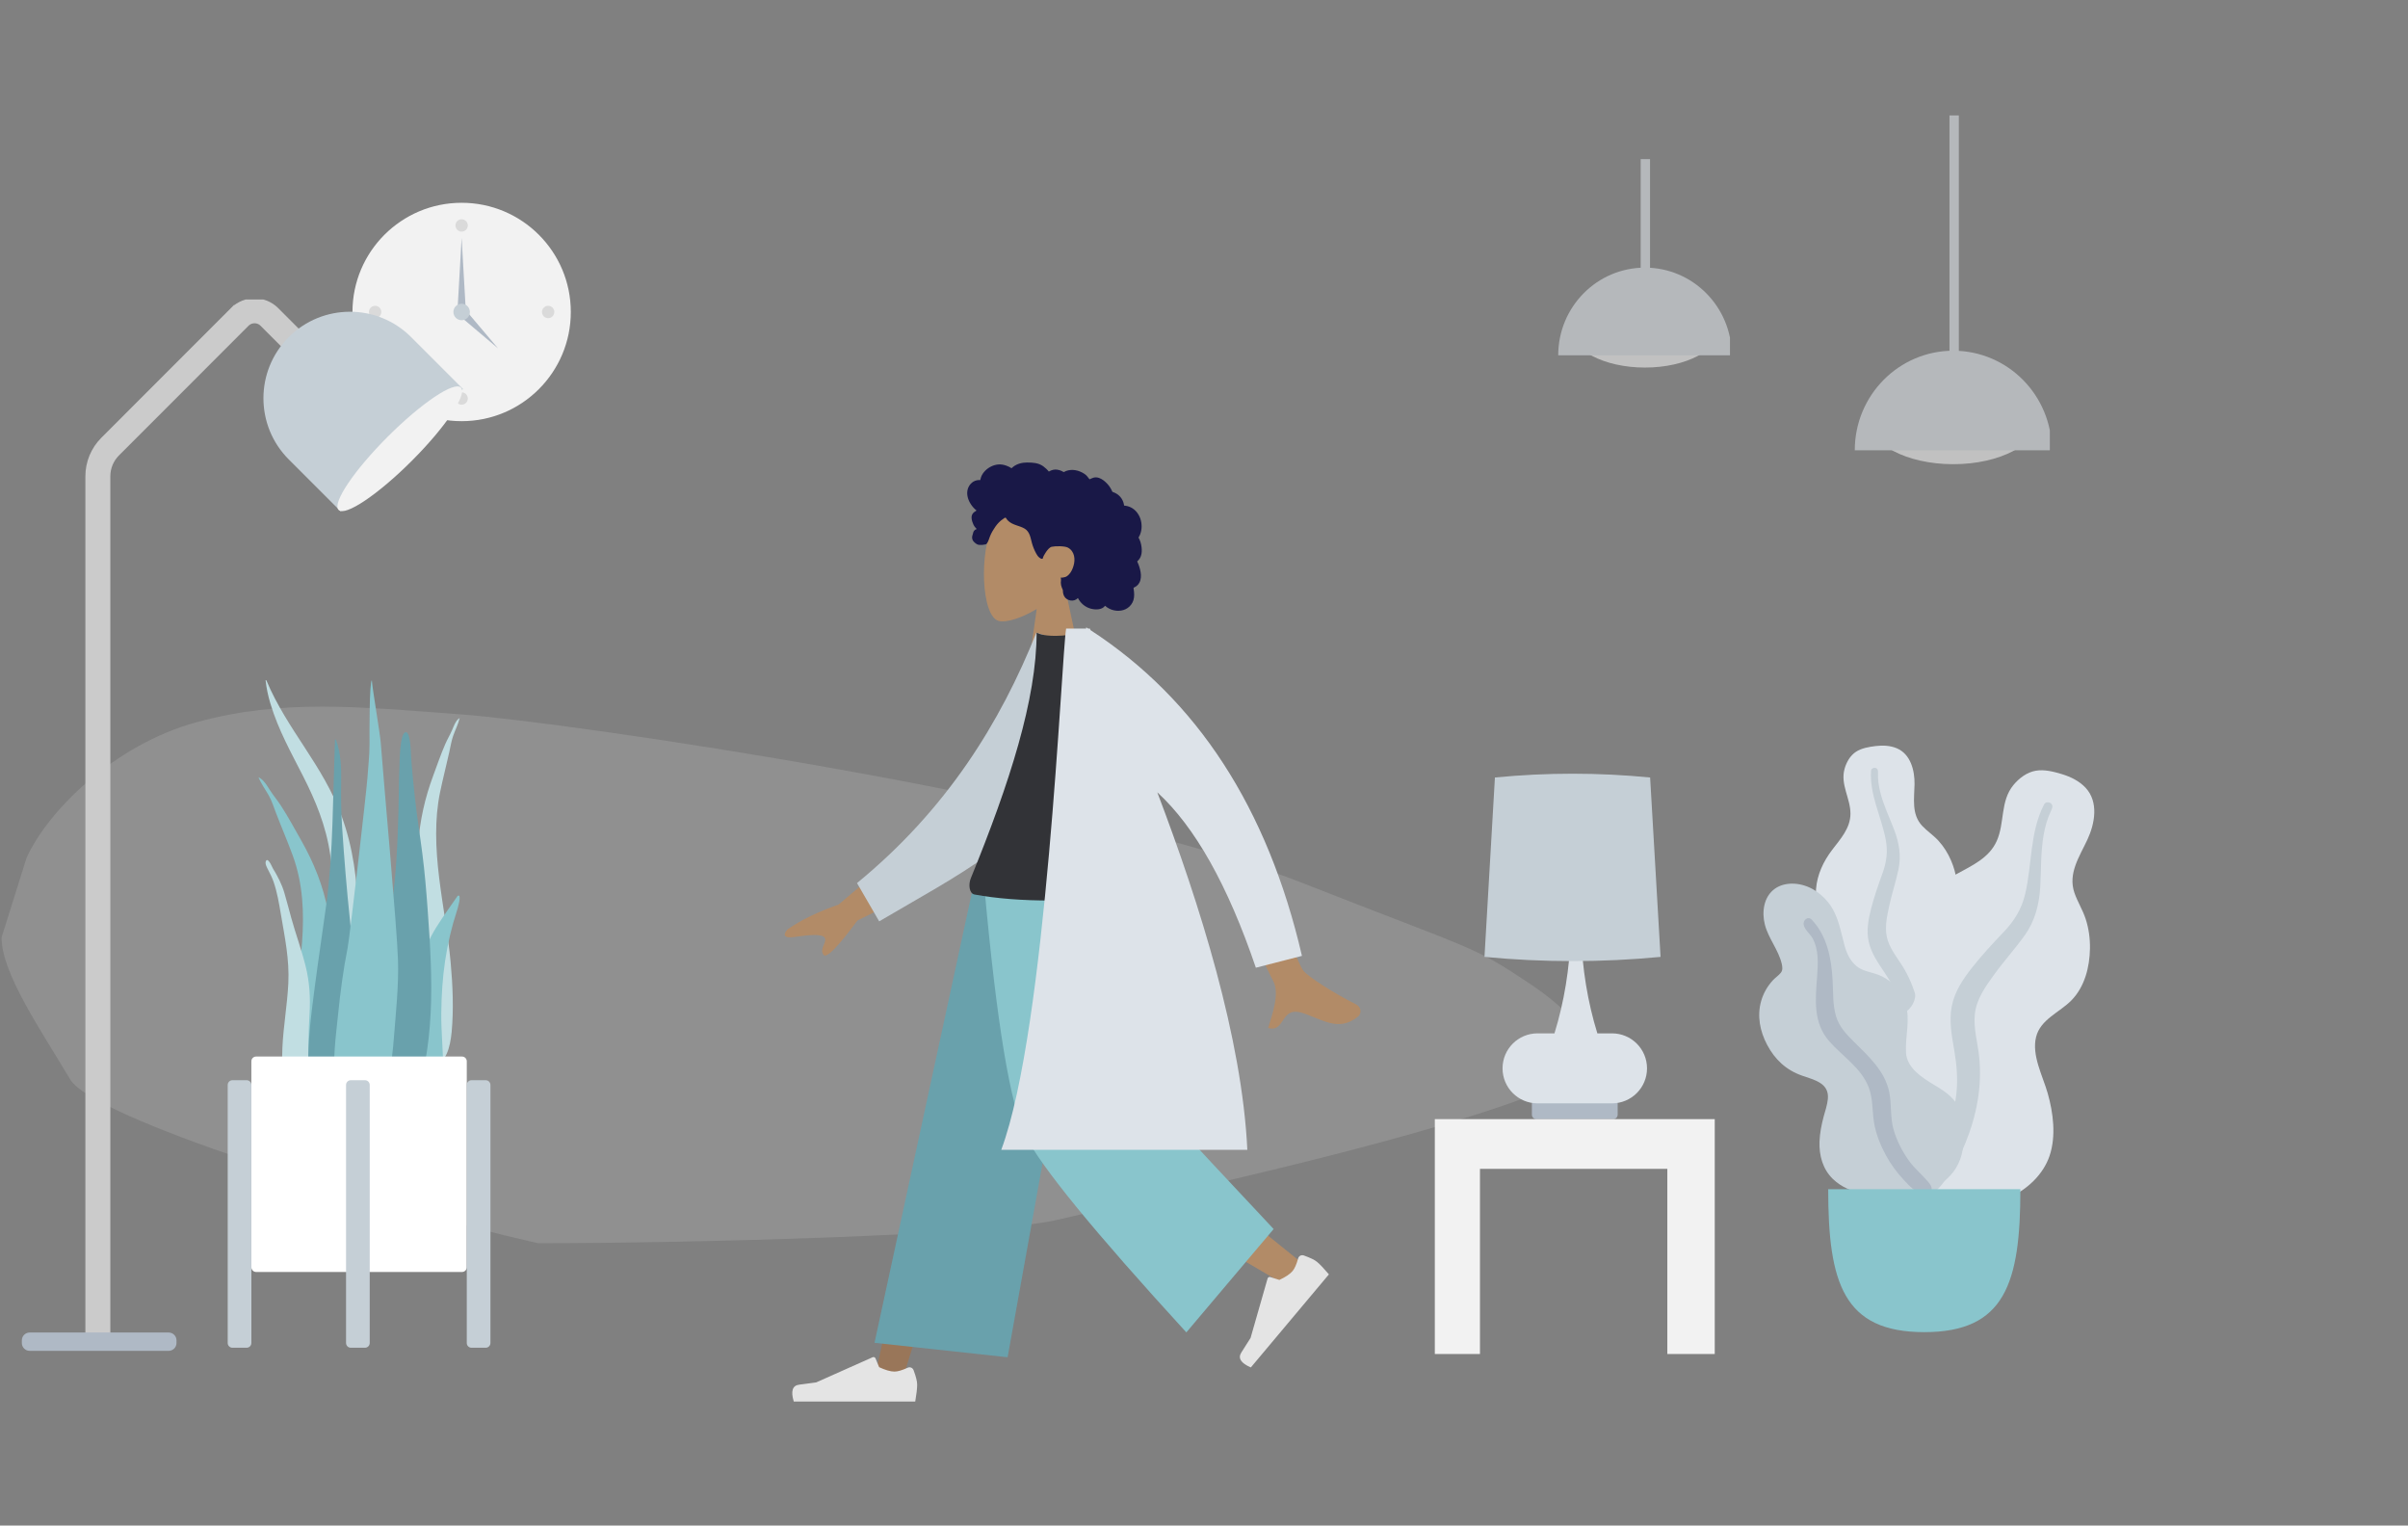 <svg width="772" height="489" viewBox="0 0 772 489" fill="none" xmlns="http://www.w3.org/2000/svg">
<rect x="0" y="0" width="772" height="489" fill="#808080" stroke="none"/>
<path d="M63 231.5C36.361 238.765 15.167 260.167 8.5 275L0.5 300.5C0.5 312 13 330 22.5 346C26.18 352.199 49.857 362.106 79 371.952C109.776 382.349 146.647 392.679 172.5 398.5C221.5 398.5 318 396 339 391C371 383.381 447.167 367.5 490 351.5C507.6 341.9 518 333.667 490 315C472 303 473.5 305 417.5 283C347.5 255.5 181.5 231.5 148 229C114.5 226.5 90.5 224 63 231.5Z" fill="#C4C4C4" fill-opacity="0.23"/>
<path d="M148 135C167.33 135 183 119.33 183 100C183 80.67 167.33 65 148 65C128.67 65 113 80.67 113 100C113 119.33 128.67 135 148 135Z" fill="#F2F2F2"/>
<path d="M148 74.245C149.094 74.245 149.981 73.358 149.981 72.264C149.981 71.17 149.094 70.283 148 70.283C146.906 70.283 146.019 71.17 146.019 72.264C146.019 73.358 146.906 74.245 148 74.245Z" fill="black" fill-opacity="0.1"/>
<path d="M120.264 101.981C121.358 101.981 122.245 101.094 122.245 100C122.245 98.906 121.358 98.019 120.264 98.019C119.17 98.019 118.283 98.906 118.283 100C118.283 101.094 119.17 101.981 120.264 101.981Z" fill="black" fill-opacity="0.1"/>
<path d="M175.736 101.981C176.83 101.981 177.717 101.094 177.717 100C177.717 98.906 176.83 98.019 175.736 98.019C174.642 98.019 173.755 98.906 173.755 100C173.755 101.094 174.642 101.981 175.736 101.981Z" fill="black" fill-opacity="0.1"/>
<path d="M148 129.717C149.094 129.717 149.981 128.83 149.981 127.736C149.981 126.642 149.094 125.755 148 125.755C146.906 125.755 146.019 126.642 146.019 127.736C146.019 128.83 146.906 129.717 148 129.717Z" fill="black" fill-opacity="0.1"/>
<path fill-rule="evenodd" clip-rule="evenodd" d="M148 76.226L149.321 99.34H146.679L148 76.226Z" fill="#AFB9C5"/>
<path fill-rule="evenodd" clip-rule="evenodd" d="M159.688 111.688L147.547 101.415L149.415 99.547L159.688 111.688Z" fill="#AFB9C5"/>
<path d="M148 102.642C149.459 102.642 150.642 101.459 150.642 100C150.642 98.541 149.459 97.359 148 97.359C146.541 97.359 145.358 98.541 145.358 100C145.358 101.459 146.541 102.642 148 102.642Z" fill="#C5CFD6"/>
<g opacity="0.57" clip-path="url(#clip0)">
<path d="M626.224 148.792C641.201 148.792 653.343 142.364 653.343 134.435C653.343 126.505 641.201 120.077 626.224 120.077C611.246 120.077 599.105 126.505 599.105 134.435C599.105 142.364 611.246 148.792 626.224 148.792Z" fill="#F2F2F2"/>
<path fill-rule="evenodd" clip-rule="evenodd" d="M657.81 144.325C657.81 126.705 643.668 112.42 626.224 112.42C608.78 112.42 594.638 126.705 594.638 144.325" fill="#DDE3E9"/>
<path d="M628 37H625V117H628V37Z" fill="#DDE3E9"/>
</g>
<g opacity="0.57" clip-path="url(#clip1)">
<path d="M527.376 117.817C540.565 117.817 551.257 112.156 551.257 105.174C551.257 98.191 540.565 92.531 527.376 92.531C514.187 92.531 503.495 98.191 503.495 105.174C503.495 112.156 514.187 117.817 527.376 117.817Z" fill="#F2F2F2"/>
<path fill-rule="evenodd" clip-rule="evenodd" d="M555.191 113.883C555.191 98.367 542.738 85.788 527.376 85.788C512.015 85.788 499.562 98.367 499.562 113.883" fill="#DDE3E9"/>
<path d="M529 51H526V90H529V51Z" fill="#DDE3E9"/>
</g>
<g clip-path="url(#clip2)">
<path d="M517.175 352.218H492.568C491.769 352.218 491.121 352.866 491.121 353.665V357.284C491.121 358.083 491.769 358.731 492.568 358.731H517.175C517.975 358.731 518.623 358.083 518.623 357.284V353.665C518.623 352.866 517.975 352.218 517.175 352.218Z" fill="#AFB9C5"/>
<path fill-rule="evenodd" clip-rule="evenodd" d="M498.358 331.23C501.465 321.159 503.206 310.544 503.581 299.385H505.595H506.886C507.261 310.544 509.002 321.159 512.109 331.23H516.813C523.009 331.23 528.031 336.252 528.031 342.447C528.031 348.643 523.009 353.665 516.813 353.665H492.93C486.734 353.665 481.712 348.643 481.712 342.447C481.712 336.252 486.734 331.23 492.93 331.23H498.358Z" fill="#DDE3E9"/>
<path fill-rule="evenodd" clip-rule="evenodd" d="M479.267 249.215C487.561 248.405 495.854 248 504.148 248C512.441 248 520.735 248.405 529.028 249.215L532.374 306.719C522.965 307.62 513.556 308.07 504.148 308.07C494.739 308.07 485.331 307.62 475.922 306.719L479.267 249.215Z" fill="#C5CFD6"/>
<path fill-rule="evenodd" clip-rule="evenodd" d="M474.475 358.731H534.545H549.743V434H534.545V374.654H474.475V434H459.276V358.731H474.475Z" fill="#F2F2F2"/>
</g>
<g clip-path="url(#clip3)">
<path fill-rule="evenodd" clip-rule="evenodd" d="M85.431 218.158C92.134 234.086 103.529 245.153 109.564 261.714C113.142 271.536 114.634 282.215 114.725 293.152C114.774 299.093 114.67 305.037 114.643 310.978C114.615 316.771 114.458 322.527 113.966 328.283C113.472 334.07 112.919 339.788 112.675 345.61C112.485 350.147 112.398 355.424 110.86 359.562C109.637 362.853 106.529 363.335 105.705 359.344C105.246 357.125 105.304 354.648 105.355 352.367C105.419 349.442 105.59 346.52 105.676 343.595C106.025 331.857 105.573 320.117 105.809 308.374C106.04 296.902 107.515 285.441 105.883 274.045C104.536 264.634 101.113 256.552 97.179 248.805C93.394 241.351 89.274 234.078 86.716 225.6C85.982 223.165 85.414 220.641 85.142 218.023C85.261 217.968 85.357 218.013 85.431 218.158Z" fill="#C1DEE2"/>
<path fill-rule="evenodd" clip-rule="evenodd" d="M83.604 249.582C84.931 250.54 85.673 251.942 86.57 253.326C87.686 255.045 88.998 256.598 90.113 258.319C92.439 261.908 94.482 265.716 96.602 269.45C100.627 276.537 103.683 284.09 105.197 292.289C106.765 300.786 107.188 309.556 107.847 318.179C108.545 327.319 109.248 336.526 109.34 345.701C109.381 349.812 109.604 354.175 109.11 358.257C108.803 360.798 107.656 362.964 105.071 362.943C99.579 362.9 97.001 356.817 95.924 351.829C94.338 344.483 94.022 336.681 94.273 329.169C94.576 320.112 96.148 311.19 96.829 302.167C97.549 292.615 97.142 283.232 93.858 274.239C92.199 269.694 90.274 265.258 88.545 260.743C87.808 258.821 87.206 256.846 86.211 255.056C85.105 253.065 83.732 251.258 82.865 249.113C83.111 249.27 83.358 249.426 83.604 249.582Z" fill="#89C5CC"/>
<path fill-rule="evenodd" clip-rule="evenodd" d="M146.864 230.535C147.032 230.404 147.201 230.273 147.369 230.142C146.884 232.185 146.008 233.845 145.338 235.713C144.736 237.392 144.431 239.292 144.026 241.128C143.074 245.439 141.974 249.653 141.074 254C139.294 262.604 139.631 271.872 140.799 281.417C141.901 290.433 143.645 299.436 144.476 308.45C145.164 315.926 145.46 323.635 144.803 330.768C144.357 335.612 142.894 341.396 138.906 340.907C137.029 340.677 136.05 338.418 135.655 335.867C135.021 331.77 134.889 327.463 134.642 323.389C134.091 314.297 133.981 305.232 133.872 296.233C133.769 287.743 133.485 279.084 134.052 270.807C134.6 262.821 136.311 255.624 138.758 248.984C140.047 245.486 141.275 241.906 142.723 238.572C143.418 236.972 144.266 235.559 144.961 233.961C145.519 232.676 145.964 231.357 146.864 230.535Z" fill="#C1DEE2"/>
<path fill-rule="evenodd" clip-rule="evenodd" d="M85.3 275.903C86.026 274.684 87.625 278.704 87.868 279.21C87.765 278.958 87.662 278.707 87.558 278.456C88.999 280.853 90.318 283.348 91.138 286.096C91.949 288.817 92.646 291.592 93.407 294.332C94.835 299.473 96.678 304.467 97.972 309.654C99.233 314.708 99.551 319.677 99.246 324.905C98.928 330.339 98.734 335.856 99.104 341.287C99.281 343.881 100.124 346.297 100.702 348.794C101.28 351.293 101.735 353.826 102.419 356.295C102.576 355.973 102.596 357.048 102.596 357.13C102.591 357.746 102.505 358.264 102.307 358.848C101.797 360.352 100.843 361.63 99.392 362.044C96.769 362.794 94.333 360.408 93.488 357.888C92.274 354.273 91.606 350.279 91.027 346.479C90.497 342.995 90.371 339.49 90.529 335.958C90.839 328.992 92.1 322.118 92.441 315.154C92.812 307.573 91.31 300.45 90.052 293.071C89.447 289.515 88.868 285.993 87.689 282.605C87.212 281.233 86.589 280.023 85.937 278.756C85.566 278.035 84.815 276.75 85.3 275.903Z" fill="#C1DEE2"/>
<path fill-rule="evenodd" clip-rule="evenodd" d="M106.581 264.061C106.281 272.746 105.762 281.365 104.604 289.959C103.422 298.728 102.065 307.468 100.928 316.245C99.821 324.789 98.661 333.475 98.815 342.139C98.929 348.52 97.871 359.315 104.958 362.464C112.136 365.654 113.676 352.033 114.147 347.538C115.051 338.912 114.758 330.196 114.32 321.523C113.87 312.622 113.119 303.767 112.188 294.899C111.153 285.048 110.342 275.153 109.691 265.274C109.369 260.388 109.289 255.51 109.378 250.622C109.462 246.01 109.287 241.351 107.647 236.972C107.561 237.034 107.476 237.096 107.39 237.158" fill="#69A1AC"/>
<path fill-rule="evenodd" clip-rule="evenodd" d="M143.637 291.576C142.346 293.456 141.045 295.319 139.826 297.311C137.645 300.875 135.672 304.838 135.079 309.934C133.837 320.599 134.833 332.117 135.074 343.109C135.123 345.355 134.839 347.533 135.724 349.67C136.527 351.609 138.028 353.086 139.458 353.078C142.52 353.061 142.053 345.562 142.058 342.261C142.067 336.476 141.419 330.632 141.475 324.853C141.53 319.127 141.879 313.385 142.709 307.947C143.549 302.442 144.78 297.157 146.404 292.224C146.63 291.54 148.248 286.25 146.719 287.162" fill="#89C5CC"/>
<path fill-rule="evenodd" clip-rule="evenodd" d="M130.114 234.695C128.101 234.695 128.113 244.732 128.052 246.021C127.834 250.673 127.885 255.327 127.747 259.98C127.444 270.135 127.072 280.378 125.547 290.416C124.725 295.819 123.773 301.199 122.749 306.561C121.722 311.939 120.343 317.31 119.668 322.756C119.019 327.992 119.385 333.33 119.474 338.591C119.563 343.884 119.723 349.188 120.417 354.435C120.588 355.73 120.789 357.02 121.003 358.307C121.182 359.38 121.078 360.71 121.38 361.73C121.866 363.362 123.945 363.897 125.345 363.642C129.134 362.95 131.554 358.193 132.848 354.717C134.501 350.279 135.378 345.465 136.243 340.787C137.224 335.489 137.798 330.109 138.068 324.714C138.616 313.75 137.913 302.774 137.127 291.845C136.69 285.767 136.186 279.716 135.414 273.675C134.645 267.661 133.658 261.673 133.016 255.641C132.549 251.257 132.089 246.867 131.787 242.467C131.715 241.418 131.654 234.695 130.114 234.695Z" fill="#69A1AC"/>
<path fill-rule="evenodd" clip-rule="evenodd" d="M127.593 307.651C127.265 297.114 123.029 250.828 122.066 238.085C121.825 234.896 119.504 221.616 119.204 218C118.387 219.022 118.457 234.93 118.466 238.585C118.476 242.201 118.027 245.757 117.797 249.353C117.561 253.022 112.136 300.413 111.432 303.939C110.032 310.954 109.095 318.152 108.372 325.324C107.667 332.315 106.572 339.69 107.515 346.717C107.731 348.335 108.074 349.927 108.632 351.413C109.235 353.019 109.649 354.504 110.133 356.184C110.912 358.891 112.321 361.266 114.486 362.383C118.925 364.674 121.308 359.488 122.516 354.973C124.446 347.762 125.685 340.434 126.265 332.861C126.908 324.483 127.856 316.087 127.593 307.651Z" fill="#89C5CC"/>
<path d="M148.128 338.66H82.106C81.268 338.66 80.589 339.339 80.589 340.177V406.199C80.589 407.037 81.268 407.716 82.106 407.716H148.128C148.966 407.716 149.645 407.037 149.645 406.199V340.177C149.645 339.339 148.966 338.66 148.128 338.66Z" fill="white"/>
<path d="M79.071 346.248H74.518C73.68 346.248 73 346.928 73 347.766V430.482C73 431.32 73.68 432 74.518 432H79.071C79.909 432 80.589 431.32 80.589 430.482V347.766C80.589 346.928 79.909 346.248 79.071 346.248Z" fill="#C5CFD6"/>
<path d="M117.014 346.248H112.461C111.623 346.248 110.943 346.928 110.943 347.766V430.482C110.943 431.32 111.623 432 112.461 432H117.014C117.852 432 118.532 431.32 118.532 430.482V347.766C118.532 346.928 117.852 346.248 117.014 346.248Z" fill="#C5CFD6"/>
<path d="M155.716 346.248H151.163C150.325 346.248 149.646 346.928 149.646 347.766V430.482C149.646 431.32 150.325 432 151.163 432H155.716C156.555 432 157.234 431.32 157.234 430.482V347.766C157.234 346.928 156.555 346.248 155.716 346.248Z" fill="#C5CFD6"/>
</g>
<g clip-path="url(#clip4)">
<path fill-rule="evenodd" clip-rule="evenodd" d="M601.33 239.137C603.593 238.86 606.008 238.958 608.112 239.851C612.587 241.75 613.859 247.037 613.797 251.333C613.731 255.958 612.749 261.009 616.265 264.735C617.881 266.448 619.892 267.759 621.479 269.504C623.174 271.368 624.505 273.501 625.49 275.792C627.299 279.999 628.187 284.947 626.533 289.361C625.076 293.246 621.412 296.754 622.204 301.172C623.03 305.782 627.677 309.306 630.582 312.739C633.871 316.624 636.898 321.59 637.396 326.686C637.872 331.569 635.747 336.508 632.485 340.199C625.967 347.575 616.17 351.19 606.292 351.168C602.098 351.158 597.349 350.969 593.73 348.715C592.611 348.018 592.021 347.237 591.356 346.15C590.76 345.176 589.972 344.542 589.06 343.853C587.058 342.339 585.611 340.298 584.688 338.013C581.103 329.14 583.968 318.164 588.986 310.284C590.175 308.417 591.148 306.621 590.571 304.396C589.968 302.073 588.487 299.978 587.176 297.982C585.882 296.009 584.403 294.126 583.391 291.993C582.332 289.758 582.033 287.417 582.22 284.971C582.572 280.377 584.556 276.137 587.364 272.442C590.069 268.882 593.244 265.477 593.252 260.813C593.259 255.87 589.955 251.473 591.363 246.448C591.946 244.367 593.116 242.232 595.003 240.985C596.813 239.788 599.202 239.397 601.33 239.137Z" fill="#DDE3E9"/>
<path fill-rule="evenodd" clip-rule="evenodd" d="M599.851 247.039C599.894 246.375 600.681 245.977 601.301 246.15C602.117 246.378 602.101 247.14 602.08 247.82C602.014 249.907 602.316 251.936 602.818 253.962C603.861 258.174 605.789 262.055 607.316 266.1C608.842 270.143 609.558 274.317 608.663 278.594C607.819 282.627 606.493 286.556 605.63 290.594C604.869 294.153 604.059 297.906 605.218 301.456C606.333 304.873 608.8 307.656 610.575 310.744C614.252 317.137 615.883 324.229 616.101 331.527C616.202 334.916 616.111 338.336 615.325 341.66C614.872 343.574 614.264 346.16 612.624 347.482C611.868 348.091 610.574 348.302 609.938 347.399C609.34 346.553 609.864 345.243 610.054 344.341C610.876 340.436 611.041 336.445 610.844 332.48C610.654 328.639 610.2 324.805 608.991 321.137C607.87 317.733 606.165 314.676 604.159 311.698C602.115 308.663 599.99 305.622 599.146 302.027C598.288 298.375 598.985 294.659 599.917 291.077C600.903 287.288 602.194 283.608 603.529 279.922C604.83 276.33 605.291 272.931 604.573 269.172C603.154 261.744 599.357 254.773 599.851 247.039Z" fill="#C5CFD6"/>
<path fill-rule="evenodd" clip-rule="evenodd" d="M661.075 248.149C663.875 248.999 666.656 250.371 668.652 252.522C672.896 257.096 671.594 264.009 669.251 269.059C666.729 274.494 662.907 279.956 665.062 286.192C666.052 289.059 667.717 291.655 668.656 294.544C669.66 297.631 670.093 300.846 670.038 304.067C669.936 309.984 668.362 316.297 664.089 320.656C660.327 324.494 654.175 326.736 652.768 332.373C651.3 338.254 654.889 344.839 656.482 350.411C658.285 356.717 659.211 364.164 657.101 370.449C655.079 376.472 649.976 381.207 644.199 383.875C632.656 389.207 619.254 388.387 607.679 383.221C602.765 381.028 597.295 378.334 594.242 373.785C593.298 372.38 593.019 371.148 592.813 369.517C592.629 368.055 592.04 366.896 591.335 365.606C589.786 362.774 589.168 359.608 589.293 356.426C589.779 344.068 598.941 332.576 608.991 325.868C611.372 324.279 613.463 322.661 613.962 319.729C614.482 316.669 613.852 313.421 613.371 310.378C612.895 307.371 612.156 304.376 612.097 301.326C612.035 298.131 612.922 295.208 614.435 292.413C617.276 287.162 621.844 283.18 627.09 280.271C632.144 277.469 637.669 275.093 640.142 269.582C642.764 263.74 641.212 256.821 645.52 251.61C647.303 249.453 649.805 247.537 652.677 247.043C655.432 246.569 658.441 247.349 661.075 248.149Z" fill="#DDE3E9"/>
<path fill-rule="evenodd" clip-rule="evenodd" d="M655.355 257.809C655.752 257.045 656.881 256.986 657.516 257.516C658.35 258.214 657.933 259.108 657.552 259.902C656.381 262.339 655.672 264.901 655.198 267.563C654.211 273.097 654.433 278.703 654.1 284.295C653.767 289.882 652.419 295.2 649.132 299.796C646.033 304.13 642.425 308.087 639.301 312.417C636.547 316.233 633.634 320.253 633.13 325.065C632.645 329.696 634.071 334.284 634.53 338.872C635.481 348.369 633.674 357.623 630.107 366.38C628.45 370.446 626.553 374.449 623.892 377.973C622.361 380.002 620.295 382.746 617.685 383.452C616.482 383.777 614.859 383.348 614.587 381.946C614.332 380.631 615.631 379.354 616.325 378.385C619.331 374.191 621.615 369.552 623.461 364.753C625.25 360.105 626.728 355.327 627.235 350.349C627.706 345.73 627.314 341.216 626.528 336.638C625.727 331.974 624.835 327.259 625.731 322.558C626.64 317.783 629.401 313.748 632.367 309.995C635.504 306.025 638.942 302.343 642.433 298.677C645.836 295.106 648.155 291.323 649.284 286.494C651.515 276.955 650.726 266.709 655.355 257.809Z" fill="#C5CFD6"/>
<path fill-rule="evenodd" clip-rule="evenodd" d="M574.511 283.235C579.167 283.235 583.26 285.703 586.081 289.205C589.382 293.305 590.049 298.312 591.39 303.198C592.057 305.63 593.205 308.044 595.215 309.696C597.044 311.198 599.366 311.499 601.555 312.233C605.931 313.7 609.463 317.234 610.859 321.546C612.561 326.806 610.758 332.11 611.068 337.441C611.353 342.336 616.18 345.39 620.063 347.737C623.893 350.051 627.342 352.217 628.496 356.725C629.719 361.506 630.129 366.843 628.435 371.566C625.615 379.43 617.361 382.893 609.385 383.43C602.148 383.917 593.047 383.152 587.611 377.899C584.359 374.755 583.181 370.358 583.327 365.983C583.418 363.263 583.956 360.568 584.653 357.939C585.147 356.076 585.814 354.22 586.004 352.295C586.509 347.173 581.775 346.189 577.745 344.783C572.625 342.995 569.04 339.619 566.547 334.916C564.225 330.537 563.251 325.621 564.643 320.799C565.354 318.337 566.643 316.103 568.391 314.204C569.161 313.367 570.246 312.67 570.94 311.791C571.589 310.971 571.448 309.908 571.224 308.947C570.191 304.508 566.972 300.833 565.82 296.402C564.781 292.403 565.395 287.425 569.052 284.845C570.632 283.73 572.58 283.248 574.511 283.235Z" fill="#C5CFD6"/>
<path fill-rule="evenodd" clip-rule="evenodd" d="M580.855 294.801C585.79 300.057 587.131 307.189 587.525 314.102C587.745 317.978 587.516 322.067 588.655 325.827C589.629 329.045 591.914 331.505 594.268 333.83C599.008 338.51 604.294 343.268 605.681 350.041C606.494 354.016 605.945 358.122 607.069 362.053C608.091 365.627 609.891 369.137 612.079 372.155C613.842 374.585 616.138 376.445 618.064 378.71C618.652 379.402 619.494 380.42 619.251 381.396C618.968 382.539 617.511 382.901 616.478 382.721C614.07 382.303 612.042 380.003 610.467 378.33C608.164 375.885 606.207 373.255 604.616 370.305C602.851 367.029 601.429 363.553 600.821 359.877C600.191 356.064 600.505 352.091 599.065 348.431C596.643 342.274 590.767 338.64 586.519 333.841C581.226 327.861 582.016 320.418 582.558 313.062C582.856 309.019 583.152 304.454 581.109 300.763C580.329 299.354 578.591 298.041 578.255 296.439C577.948 294.972 579.624 293.489 580.855 294.801Z" fill="#AFB9C5"/>
<path fill-rule="evenodd" clip-rule="evenodd" d="M586.118 381.185C586.118 411.248 591.024 427 616.925 427C642.825 427 647.731 411.248 647.731 381.185H586.118Z" fill="#89C5CC"/>
</g>
<g clip-path="url(#clip5)">
<path d="M101.965 117.208L86.361 101.593C83.736 98.967 79.479 98.966 76.853 101.591C76.852 101.592 76.852 101.593 76.851 101.593L35.308 143.157C32.788 145.679 31.372 149.098 31.372 152.663V427.957" stroke="#CBCBCB" stroke-width="8"/>
<path d="M9.521 427.117H54.062C55.455 427.117 56.584 428.246 56.584 429.638V430.479C56.584 431.871 55.455 433 54.062 433H9.521C8.129 433 7 431.871 7 430.479V429.638C7 428.246 8.129 427.117 9.521 427.117Z" fill="#AFB9C5"/>
<path fill-rule="evenodd" clip-rule="evenodd" d="M92.58 108.047C81.749 118.877 81.749 136.437 92.58 147.267L109.219 163.906L148.439 124.686L131.8 108.047C120.97 97.216 103.41 97.216 92.58 108.047Z" fill="#C5CFD6"/>
<path d="M132.028 147.707C121.197 158.538 110.688 165.588 108.555 163.455C106.422 161.322 113.472 150.812 124.303 139.982C135.133 129.151 145.642 122.101 147.775 124.234C149.909 126.368 142.858 136.877 132.028 147.707Z" fill="#F2F2F2"/>
</g>
<path fill-rule="evenodd" clip-rule="evenodd" d="M341.316 187.726C344.848 183.579 347.239 178.497 346.84 172.803C345.689 156.396 322.85 160.005 318.407 168.286C313.964 176.567 314.492 197.572 320.234 199.052C322.524 199.642 327.402 198.196 332.366 195.204L329.25 217.25H347.65L341.316 187.726Z" fill="#B28B67"/>
<path fill-rule="evenodd" clip-rule="evenodd" d="M310.255 156.806C310.636 155.467 311.661 154.32 313.042 153.98C313.377 153.898 313.723 153.864 314.068 153.878C314.192 153.883 314.226 153.919 314.284 153.832C314.327 153.768 314.328 153.612 314.345 153.536C314.4 153.302 314.469 153.071 314.554 152.845C314.843 152.077 315.328 151.397 315.914 150.824C317.009 149.752 318.488 149.012 320.026 148.879C320.867 148.805 321.702 148.942 322.498 149.216C322.909 149.357 323.309 149.534 323.698 149.729C323.815 149.788 324.195 150.075 324.312 150.057C324.442 150.036 324.703 149.713 324.808 149.632C326.113 148.632 327.724 148.238 329.348 148.25C331.182 148.264 332.948 148.355 334.478 149.473C334.801 149.71 335.11 149.969 335.403 150.242C335.558 150.386 335.708 150.535 335.85 150.69C335.937 150.784 336.02 150.879 336.101 150.978C336.238 151.145 336.216 151.199 336.408 151.083C337.144 150.636 337.997 150.427 338.856 150.532C339.367 150.595 339.863 150.748 340.334 150.95C340.495 151.018 340.866 151.292 341.037 151.295C341.207 151.297 341.573 151.044 341.748 150.979C342.692 150.631 343.709 150.545 344.701 150.706C345.725 150.872 346.73 151.28 347.597 151.844C348.014 152.116 348.378 152.417 348.67 152.82C348.797 152.995 348.911 153.179 349.054 153.34C349.137 153.435 349.303 153.532 349.348 153.652C349.321 153.58 350.468 153.138 350.576 153.11C351.152 152.96 351.739 152.99 352.303 153.176C353.364 153.525 354.276 154.308 355.026 155.111C355.411 155.523 355.748 155.979 356.035 156.464C356.172 156.697 356.297 156.936 356.412 157.181C356.467 157.299 356.504 157.447 356.577 157.554C356.672 157.691 356.735 157.694 356.906 157.754C357.775 158.058 358.566 158.573 359.169 159.269C359.779 159.972 360.174 160.839 360.34 161.752C360.35 161.806 360.356 162.029 360.387 162.058C360.43 162.098 360.605 162.08 360.671 162.088C360.9 162.115 361.127 162.155 361.351 162.208C361.764 162.306 362.166 162.45 362.547 162.638C364.029 163.371 365.09 164.747 365.609 166.294C366.153 167.918 366.144 169.779 365.493 171.373C365.388 171.63 365.263 171.88 365.116 172.117C365.025 172.262 364.996 172.262 365.055 172.414C365.12 172.584 365.239 172.748 365.317 172.914C365.57 173.454 365.747 174.027 365.858 174.612C366.042 175.572 366.133 176.58 365.952 177.547C365.868 177.996 365.722 178.435 365.498 178.835C365.385 179.039 365.252 179.232 365.101 179.411C365.023 179.504 364.94 179.593 364.854 179.678C364.804 179.726 364.739 179.769 364.697 179.823C364.594 179.955 364.572 179.846 364.625 180.041C364.7 180.312 364.868 180.58 364.971 180.844C365.077 181.116 365.173 181.392 365.261 181.671C365.438 182.235 365.589 182.809 365.683 183.394C365.863 184.515 365.831 185.711 365.301 186.74C365.074 187.181 364.748 187.567 364.354 187.868C364.16 188.015 363.951 188.141 363.731 188.245C363.619 188.299 363.475 188.322 363.423 188.431C363.368 188.548 363.45 188.781 363.469 188.912C363.632 190.053 363.714 191.251 363.375 192.37C363.062 193.399 362.374 194.309 361.481 194.911C359.749 196.079 357.414 196.013 355.594 195.078C355.119 194.834 354.675 194.532 354.279 194.175C353.271 195.532 351.196 195.489 349.722 195.102C347.886 194.62 346.413 193.344 345.564 191.666C344.403 193.079 341.968 192.621 341.163 191.088C340.966 190.713 340.849 190.299 340.791 189.881C340.761 189.661 340.78 189.439 340.758 189.221C340.729 188.943 340.543 188.672 340.436 188.403C340.228 187.88 340.099 187.339 340.093 186.774C340.09 186.479 340.128 186.192 340.156 185.899C340.181 185.636 340.108 185.391 340.067 185.131C340.537 185.208 341.111 185.081 341.555 184.945C341.99 184.811 342.398 184.458 342.705 184.136C343.419 183.387 343.855 182.406 344.153 181.43C344.807 179.287 344.539 176.716 342.383 175.539C341.379 174.991 338.371 174.993 337.175 175.264C335.917 175.549 334.492 178.324 334.422 178.584C334.378 178.746 334.4 178.946 334.252 179.053C333.926 179.29 333.388 178.879 333.148 178.677C332.733 178.327 332.437 177.862 332.181 177.39C331.623 176.363 331.173 175.262 330.855 174.137C330.61 173.271 330.453 172.377 330.132 171.532C329.814 170.691 329.311 169.94 328.53 169.464C327.68 168.946 326.705 168.673 325.772 168.347C324.847 168.025 323.938 167.63 323.221 166.946C323.063 166.795 322.91 166.635 322.783 166.458C322.683 166.318 322.584 166.05 322.432 165.961C322.194 165.823 321.848 166.182 321.643 166.313C320.63 166.956 319.786 167.852 319.105 168.832C318.427 169.806 317.871 170.744 317.42 171.831C317.085 172.638 316.876 173.672 316.286 174.333C316.023 174.628 314.068 174.807 313.435 174.549C312.801 174.291 312.091 173.622 311.879 173.202C311.661 172.773 311.609 172.301 311.702 171.831C311.757 171.555 311.868 171.297 311.93 171.025C311.981 170.797 312.028 170.581 312.139 170.372C312.349 169.976 312.709 169.692 313.142 169.573C312.691 169.157 312.317 168.659 312.059 168.103C311.79 167.525 311.562 166.822 311.497 166.187C311.445 165.672 311.526 165.138 311.808 164.695C312.104 164.231 312.628 163.928 313.082 163.638C312.389 163.096 311.796 162.437 311.308 161.707C310.36 160.288 309.774 158.498 310.255 156.806Z" fill="#191847"/>
<path fill-rule="evenodd" clip-rule="evenodd" d="M345.82 284.25L311.936 370.013L289.209 442.519H280.235L314.979 284.25L345.82 284.25Z" fill="#997659"/>
<path fill-rule="evenodd" clip-rule="evenodd" d="M352.644 284.25C353.005 314.388 358.267 354.964 359.108 356.842C359.668 358.095 379.017 374.021 417.153 404.623L410.972 411.237C365.974 385 342.434 370.132 340.352 366.633C337.229 361.384 327.06 313.082 318.896 284.25H352.644Z" fill="#B28B67"/>
<path fill-rule="evenodd" clip-rule="evenodd" d="M417.98 402.415C420.055 403.148 421.485 403.844 422.27 404.502C423.223 405.302 424.482 406.629 426.045 408.482C425.116 409.588 416.773 419.531 401.015 438.31C397.802 436.935 396.794 435.327 397.992 433.485C399.189 431.644 400.168 430.102 400.93 428.859L406.383 409.809C406.488 409.442 406.87 409.23 407.237 409.335C407.243 409.337 407.249 409.339 407.255 409.341L410.165 410.263C412.184 409.323 413.598 408.369 414.409 407.402C415.068 406.617 415.661 405.266 416.188 403.35L416.188 403.35C416.39 402.615 417.15 402.183 417.885 402.385C417.917 402.394 417.949 402.404 417.98 402.415Z" fill="#E4E4E4"/>
<path fill-rule="evenodd" clip-rule="evenodd" d="M292.883 439.172C293.656 441.234 294.042 442.776 294.042 443.8C294.042 445.045 293.835 446.862 293.42 449.25C291.976 449.25 278.996 449.25 254.481 449.25C253.469 445.905 254.054 444.099 256.234 443.832C258.414 443.565 260.225 443.324 261.667 443.11L279.765 435.041C280.113 434.886 280.521 435.042 280.677 435.391C280.679 435.397 280.682 435.403 280.684 435.409L281.848 438.231C283.866 439.172 285.506 439.643 286.768 439.643C287.793 439.643 289.209 439.229 291.015 438.401L291.015 438.401C291.708 438.083 292.528 438.388 292.846 439.081C292.859 439.111 292.872 439.141 292.883 439.172Z" fill="#E4E4E4"/>
<path fill-rule="evenodd" clip-rule="evenodd" d="M323.038 435.051L280.369 430.42L311.992 284.25H350.208L323.038 435.051Z" fill="#69A1AC"/>
<path fill-rule="evenodd" clip-rule="evenodd" d="M408.327 393.951L380.339 427.079C350.86 394.883 333.674 373.875 328.78 364.055C323.887 354.235 319.487 327.633 315.583 284.25H358.607C360.74 322.417 362.178 342.388 362.921 344.164C363.663 345.94 378.799 362.536 408.327 393.951Z" fill="#89C5CC"/>
<path fill-rule="evenodd" clip-rule="evenodd" d="M292.191 270.148L268.796 289.981C262.234 292.254 256.803 294.89 252.503 297.89C251.51 298.93 250.366 300.976 254.739 300.33C259.111 299.685 263.74 299.203 264.451 300.66C265.162 302.117 262.627 304.096 263.995 306.033C264.907 307.325 268.533 303.673 274.872 295.077L298.584 283.243L292.191 270.148ZM398.127 261.565L384.4 263.559C399.134 295.527 407.034 312.434 408.098 314.279C410.492 318.43 407.676 325.661 406.575 329.489C412.139 331.096 410.362 322.5 417.396 324.644C423.817 326.601 429.115 331.037 435.474 325.762C436.256 325.113 436.915 322.993 434.43 321.757C428.239 318.679 419.149 313.046 417.736 310.97C415.809 308.139 409.273 291.671 398.127 261.565Z" fill="#B28B67"/>
<path fill-rule="evenodd" clip-rule="evenodd" d="M340.755 205.607L332.25 202.795C320.712 231.617 303.504 259.504 274.754 283.059L281.864 295.325C307.131 280.441 331.049 268.879 340.755 246.545C344.013 239.049 341.021 214.57 340.755 205.607Z" fill="#C5CFD6"/>
<path fill-rule="evenodd" clip-rule="evenodd" d="M369.969 286.725C345.604 289.308 326.426 289.308 312.436 286.725C310.702 286.405 310.429 283.503 311.233 281.533C323.751 250.861 332.334 224.098 332.334 202.795C334.631 203.953 338.651 204.126 344.394 203.315C359.827 225.27 366.921 250.46 369.969 286.725Z" fill="#323337"/>
<path fill-rule="evenodd" clip-rule="evenodd" d="M348.23 201.475H341.799C340.301 210.283 335.578 329.554 320.996 368.57H399.895C398.185 332.828 384.692 289.893 371.023 253.964C383.109 265.025 393.644 283.765 402.626 310.186L417.404 306.393C406.416 259.043 383.824 224.241 349.628 201.986C349.554 201.815 349.48 201.644 349.407 201.475H348.838C348.628 201.341 348.418 201.207 348.208 201.073L348.23 201.475V201.475Z" fill="#DDE3E9"/>
<defs>
<clipPath id="clip0">
<rect width="63.172" height="134" fill="white" transform="translate(594 15)"/>
</clipPath>
<clipPath id="clip1">
<rect width="55.629" height="118" fill="white" transform="translate(499)"/>
</clipPath>
<clipPath id="clip2">
<rect width="90.467" height="186" fill="white" transform="translate(460 248)"/>
</clipPath>
<clipPath id="clip3">
<rect width="84.234" height="214" fill="white" transform="translate(73 218)"/>
</clipPath>
<clipPath id="clip4">
<rect width="107.429" height="188" fill="white" transform="translate(564 239)"/>
</clipPath>
<clipPath id="clip5">
<rect width="142.027" height="337" fill="white" transform="matrix(-1 0 0 1 149.027 96)"/>
</clipPath>
</defs>
</svg>

